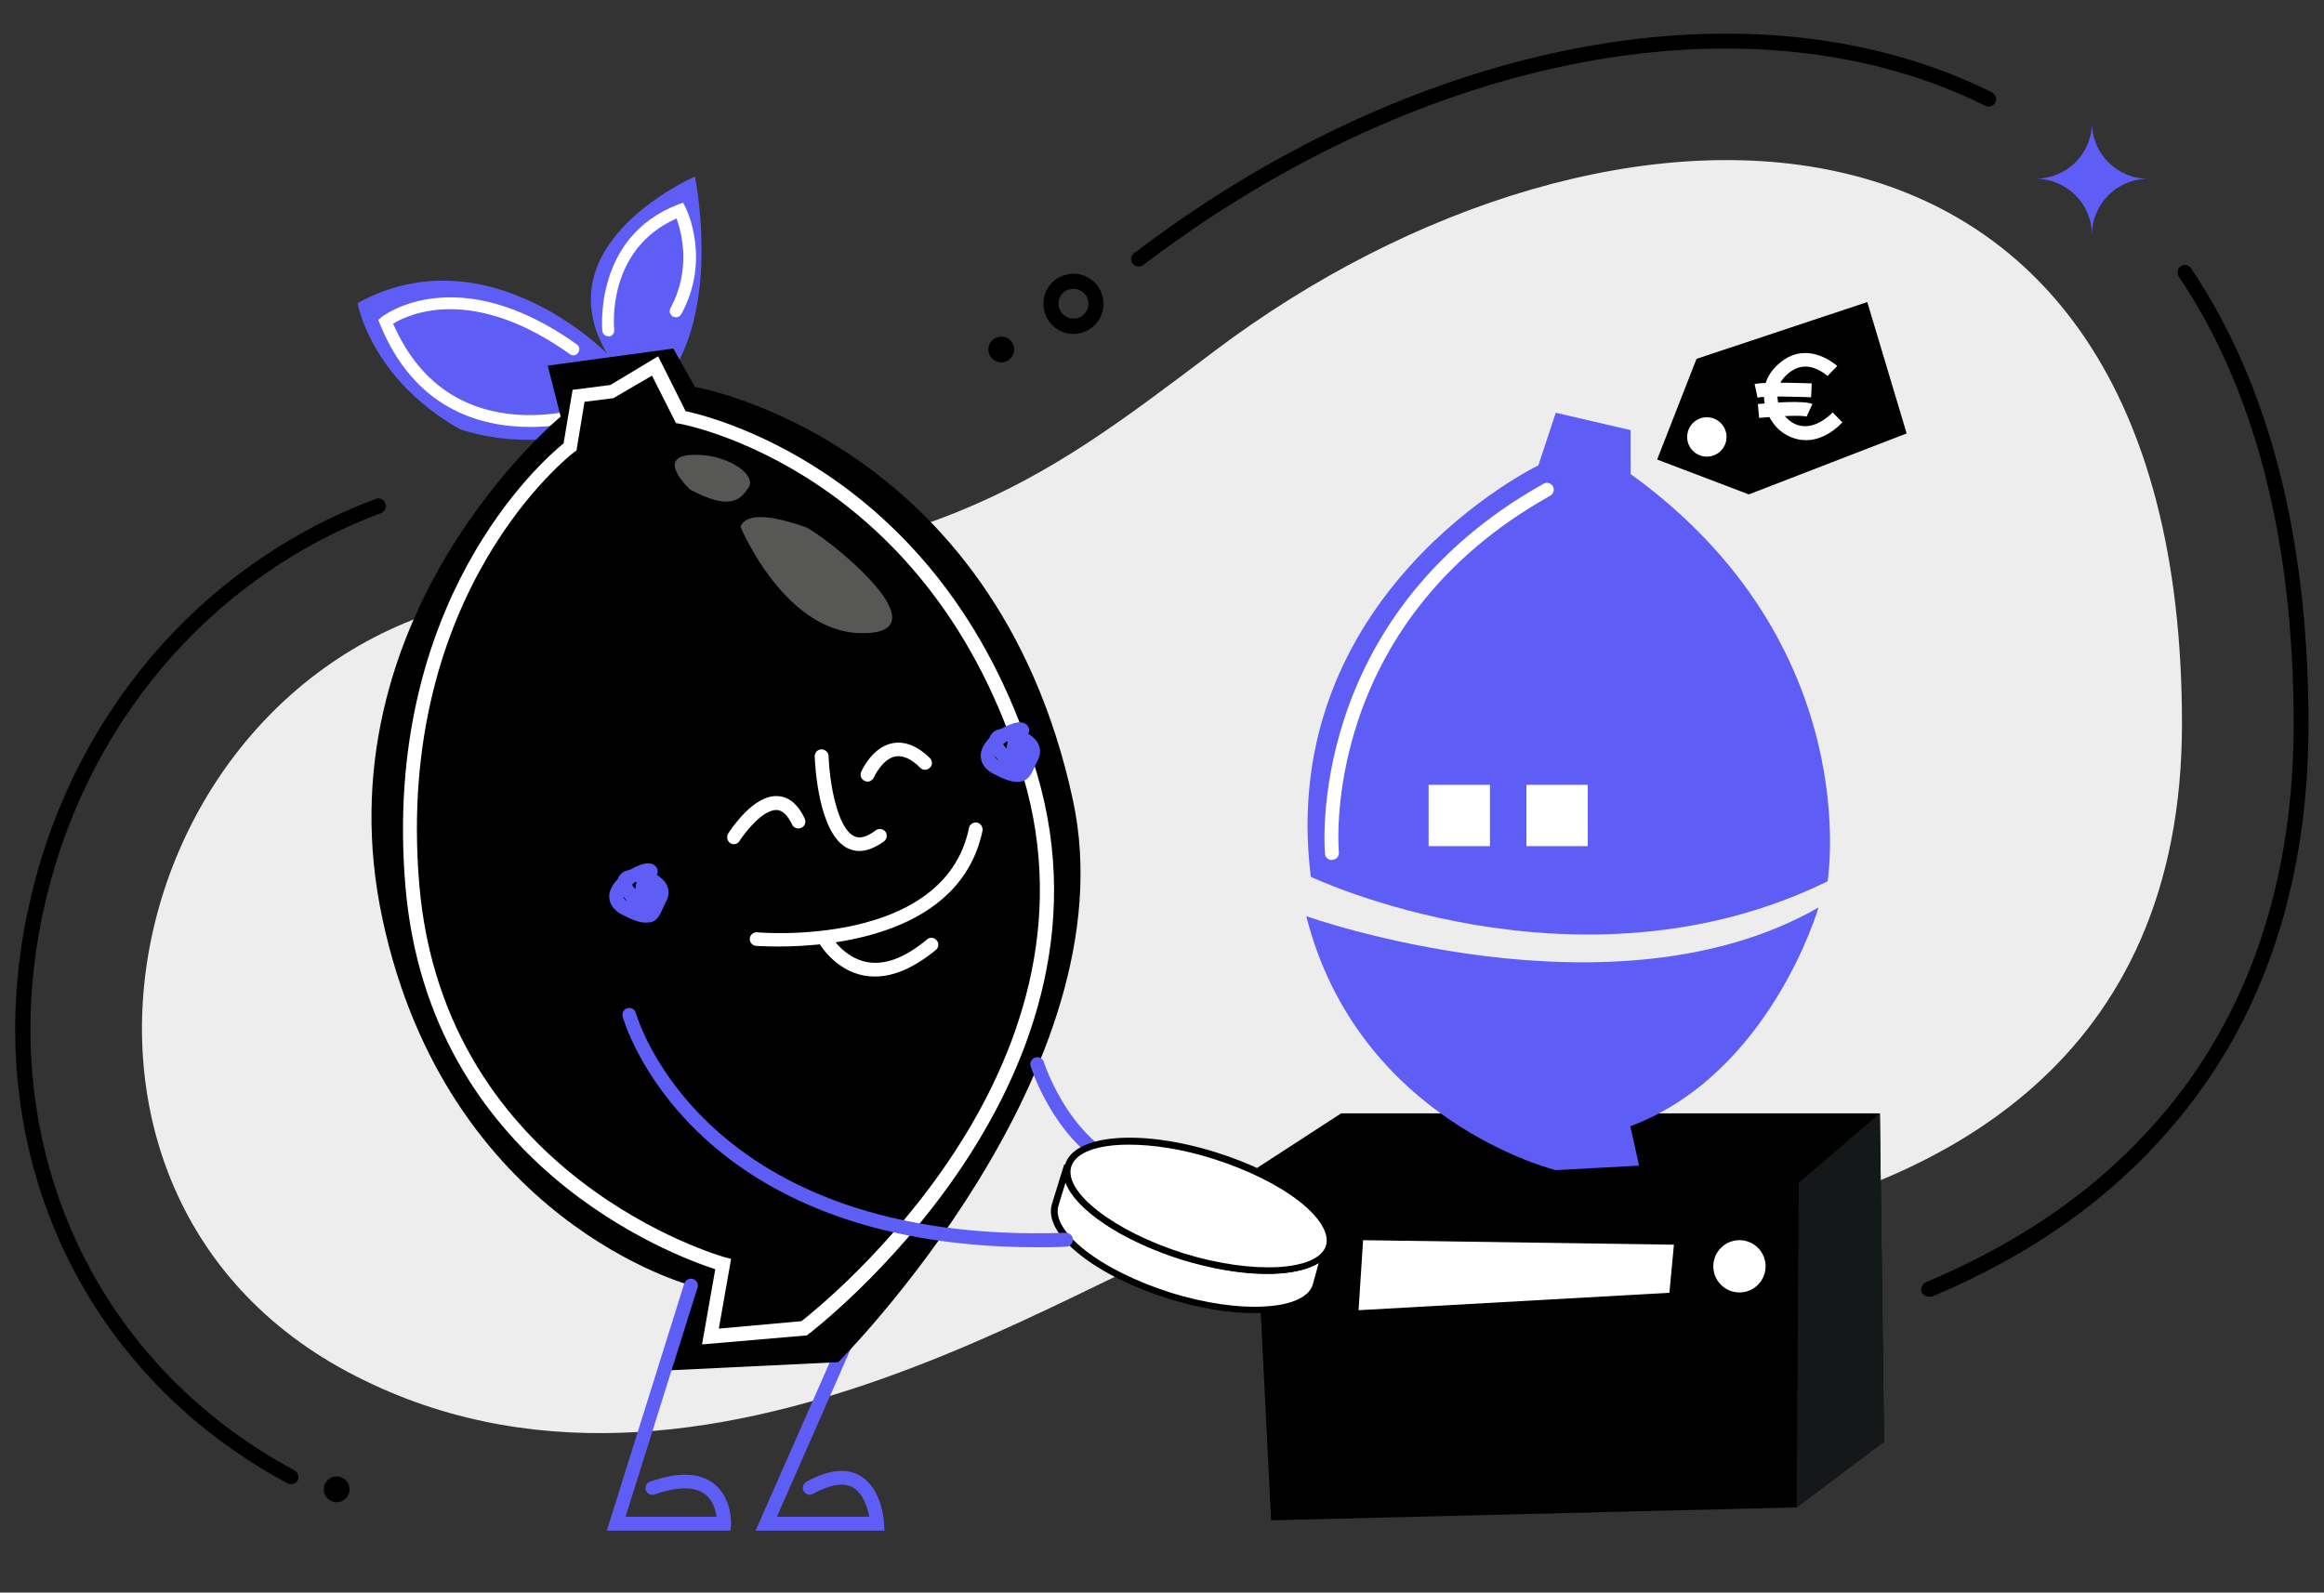 <?xml version="1.0" encoding="utf-8"?>
<!-- Generator: Adobe Illustrator 27.1.1, SVG Export Plug-In . SVG Version: 6.00 Build 0)  -->
<svg version="1.1" id="Calque_1" xmlns="http://www.w3.org/2000/svg" xmlns:xlink="http://www.w3.org/1999/xlink" x="0px" y="0px"
	 viewBox="0 0 720 493.5" style="enable-background:new 0 0 720 493.5;" xml:space="preserve">
<rect x="0" y="0" width="720" height="493.5" fill="#333333" stroke="none"/>
<style type="text/css">
	.st0{fill:#EDEDED;}
	.st1{fill:#5E5EF7;}
	.st2{fill:#FFFFFF;}
	.st3{fill:#151819;}
	.st4{fill:#575756;}
</style>
<g>
	<path class="st0" d="M380.2,381.6c-32.6,4.1-161.4,103.1-272.7,43.4S41,193,165.8,183.5s153.6-31.8,210.3-74.6
		C498.3,16.7,676,15.7,676,224.2C676,433.1,380.2,381.6,380.2,381.6z"/>
	<path d="M90.1,459.9c-0.4,0-0.8-0.1-1.1-0.3C24.7,425.1-6.9,355.5,8.6,282.3c12.5-59.4,52.8-107.1,107.8-127.7
		c1.2-0.5,2.6,0.2,3,1.4c0.5,1.2-0.2,2.6-1.4,3c-53.4,20-92.6,66.5-104.8,124.3c-15,71.2,15.6,138.8,78,172.3c1.1,0.6,1.6,2,1,3.2
		C91.7,459.5,90.9,459.9,90.1,459.9z"/>
	<path d="M352.8,82.6c-0.7,0-1.4-0.3-1.9-0.9c-0.8-1-0.6-2.5,0.5-3.3l1.1-0.8c87.6-66.2,191.4-85.4,264.6-49c1.2,0.6,1.6,2,1.1,3.1
		c-0.6,1.2-2,1.6-3.1,1.1C543.4-2.9,441.5,16.2,355.3,81.3l-1.1,0.8C353.8,82.4,353.3,82.6,352.8,82.6z"/>
	<path d="M597.6,401.8c-0.9,0-1.8-0.5-2.2-1.4c-0.5-1.2,0.1-2.6,1.3-3.1c20.1-8.4,37.8-19,52.6-31.4c12.1-10.2,22.6-21.7,31.1-34.2
		c20-29.5,30.2-65.6,30.2-107.4c0-56.9-12-103.6-35.6-138.6c-0.7-1.1-0.4-2.5,0.6-3.2c1.1-0.7,2.5-0.4,3.2,0.6
		c24.1,35.8,36.4,83.4,36.4,141.3c0,42.7-10.4,79.7-31,110c-8.8,12.9-19.5,24.7-31.9,35.2c-15.2,12.8-33.3,23.6-53.8,32.2
		C598.2,401.7,597.9,401.8,597.6,401.8z"/>
	<path class="st1" d="M648.1,38L648.1,38c0,9.6,7.8,17.4,17.4,17.4l0,0l0,0c-9.6,0-17.4,7.8-17.4,17.4l0,0l0,0
		c0-9.6-7.8-17.4-17.4-17.4l0,0l0,0C640.4,55.3,648.1,47.6,648.1,38L648.1,38z"/>
	<path d="M332.6,103.5c-1.4,0-2.8-0.3-4.2-1l0,0l0,0c-4.6-2.3-6.4-7.9-4.2-12.5c1.1-2.2,3-3.9,5.4-4.7c2.4-0.8,4.9-0.6,7.1,0.5
		s3.9,3,4.7,5.4s0.6,4.9-0.5,7.1s-3,3.9-5.4,4.7C334.5,103.3,333.5,103.5,332.6,103.5z M332.6,89.5c-0.5,0-1,0.1-1.5,0.2
		c-1.2,0.4-2.1,1.2-2.7,2.3c-1.1,2.3-0.2,5.1,2.1,6.2l0,0c1.1,0.6,2.4,0.6,3.5,0.3c1.2-0.4,2.1-1.2,2.7-2.3c0.6-1.1,0.6-2.4,0.3-3.5
		s-1.2-2.1-2.3-2.7C334,89.7,333.3,89.5,332.6,89.5z"/>
	<circle cx="310.2" cy="108.3" r="4"/>
	<circle cx="104.3" cy="461.5" r="4"/>
</g>
<g>
	<polygon points="415.5,345 582.4,345 583.7,446.7 556.6,467.1 393.8,471.1 388.4,362.6 	"/>
	<polygon class="st2" points="422.3,384.3 518.6,385.7 517.2,400.6 420.9,406 	"/>
	<path class="st1" d="M482,127.9l-5.4,16.3c0,0-81.4,39.3-70.5,127.5c0,0,82.7,39.3,160.1,1.4c0,0,12.2-73.3-61-126.2v-13.6
		L482,127.9z"/>
	<path class="st1" d="M404.7,283.9c0,0,95,33.9,158.7-2.7c0,0-14.9,51.5-58.3,67.8l2.7,12.2l-25.8,1.4
		C482,362.6,420.9,347.7,404.7,283.9z"/>
	<polygon points="513.4,142.4 525.6,111.2 578.5,93.6 590.7,134.3 541.8,153.2 	"/>
	<circle class="st2" cx="528.8" cy="135.4" r="6.1"/>
	<g>
		<path class="st2" d="M559.5,136.4c-3.4,0-6.4-1.5-8.5-3.4c-4.7-4.5-6.6-12.9-1.5-18.7c2.8-3.1,5.9-4.8,9.4-4.9
			c5.7-0.2,10.1,3.9,10.3,4l-3,3.1c0,0-3.4-3.1-7.2-2.9c-2.3,0.1-4.4,1.3-6.4,3.5c-3.3,3.8-2.1,9.6,1.2,12.7c3.8,3.6,9,2.9,14-2
			l3,3.1C566.9,134.9,563,136.4,559.5,136.4z"/>
		<path class="st2" d="M544.5,123.2l-0.9-4.2c3.9-0.8,16.3-0.2,17.7-0.2l-0.2,4.3C557.5,123,547.4,122.6,544.5,123.2z"/>
		<path class="st2" d="M545,129.5l-0.4-4.3c4.2-0.4,14.3-1.2,16.9,0l-1.8,3.9C558.4,128.6,551,128.9,545,129.5z"/>
	</g>
	<circle class="st2" cx="538.9" cy="392.4" r="8.1"/>
	<rect x="442.6" y="243.2" class="st2" width="19" height="19"/>
	<rect x="472.9" y="243.2" class="st2" width="19" height="19"/>
	<path class="st1" d="M530.1,194.3c0,0-6,22.7,8.5,35.4c14.5,12.7,5-21.5,2.8-24.9C539.3,201.5,534,193,530.1,194.3z"/>
	<path class="st1" d="M518.9,181.4c0,0-4.1-8.9,3.1-4.6c7.2,4.3,11.7,11.4,9,12.1C528.1,189.6,525.1,189.6,518.9,181.4z"/>
	<polygon class="st3" points="556.6,467.1 557.3,366.5 582.4,345 583.7,446.7 	"/>
	<path class="st2" d="M412.6,266.5c-1.1,0-2-0.8-2.1-1.9c-0.1-0.7-6.4-73.2,67.7-114.7c1-0.6,2.3-0.2,2.9,0.8s0.2,2.3-0.8,2.9
		c-71.7,40.1-65.6,109.8-65.5,110.5c0.1,1.2-0.7,2.2-1.9,2.3C412.7,266.5,412.6,266.5,412.6,266.5z"/>
</g>
<g>
	<path class="st1" d="M142.5,133c0,0,30.1,11.3,56.7-8s16.1-70.3,16.1-70.3s-47.5,20.6-27.2,54.9c0,0-37-37.8-77.3-15.7
		C110.8,93.9,114.6,117.2,142.5,133z"/>
	<path class="st2" d="M164.3,132.3c-15.9,0-36-5.8-46.6-31.9l-0.5-1.3l1.1-0.9c0.9-0.7,23.6-17.7,60.4,8.5c0.9,0.6,1,1.8,0.4,2.6
		c-0.6,0.9-1.8,1.1-2.6,0.4c-30.2-21.5-49.8-12.4-54.7-9.4c18.2,41.8,62.4,25.2,64.3,24.5c1-0.4,2.1,0.1,2.4,1.1
		c0.4,1-0.1,2.1-1.1,2.4C187.1,128.5,177.1,132.3,164.3,132.3z"/>
	<path class="st2" d="M188.5,104.2c-1,0-1.8-0.7-1.9-1.7c0-0.3-2.8-29,23.4-39.1l1.6-0.6l0.8,1.5c0.3,0.6,7.9,16.1-1.3,33
		c-0.5,0.9-1.6,1.3-2.6,0.8c-0.9-0.5-1.3-1.6-0.8-2.6c6.6-12.1,3.4-23.7,1.9-27.8c-21.7,9.6-19.4,33.5-19.3,34.5
		c0.1,1-0.6,2-1.7,2.1C188.6,104.2,188.5,104.2,188.5,104.2z"/>
	<path class="st1" d="M274,474.3h-39.9l34.7-78.8c0.5-1.1,1.7-1.6,2.8-1.1c1.1,0.5,1.6,1.7,1.1,2.8l-32,72.8h28.6
		c-0.5-2.7-1.8-7.2-5.1-9.1c-2.9-1.6-7-0.9-12.3,2c-1,0.6-2.3,0.2-2.9-0.8c-0.6-1-0.2-2.3,0.8-2.9c6.6-3.7,12.2-4.4,16.5-2
		c7,3.9,7.6,14.4,7.6,14.9L274,474.3z"/>
	<path d="M169.7,113.3l4,15.8c0,0-75.3,62-55.2,155.7S214,398.3,214,398.3l-8.1,26.4l53.8-2.6c0,0,90.7-90.6,72.7-174.2
		c-24.2-112.1-117.1-128-117.1-128l-6.7-11.9L169.7,113.3z"/>
	<path class="st2" d="M217.5,416.6l4.1-23.3c-13-4.2-88.7-32.3-96-118.7c-7.4-88.1,42.4-131.9,49-137.2l2.8-16.6l11.7-1.5l14.8-8.9
		l8.5,17c9.8,2.1,81.6,20.6,108.8,112.1c29.1,97.9-69.7,173.1-70.7,173.9l-0.5,0.4L217.5,416.6z M181.1,124.5l-2.5,15.1l-0.7,0.5
		c-0.6,0.4-55.7,42.7-48,134c7.7,91,93.9,115.3,94.7,115.5l1.9,0.5l-3.8,21.6l25.6-2.3c7.3-5.7,95.9-77.2,68.7-168.8
		c-28.3-95.1-105.7-109.2-106.5-109.3l-1.1-0.2l-7.4-14.7l-12,7L181.1,124.5z"/>
	<g>
		<path class="st2" d="M366.3,389.2c-21.5-6.7-37-18.6-35.7-27.1h-0.1l-3.5,11.3c-2.7,8.6,13.3,21.2,35.6,28.1
			c22.3,6.9,42.6,5.5,45.2-3.1l2.9-10.5C405.9,394.9,387,395.6,366.3,389.2z"/>
		<path d="M388.8,406.9c-7.9,0-17.2-1.5-26.6-4.4c-10.9-3.4-20.7-8.2-27.5-13.6c-7.1-5.6-10.2-11.2-8.8-15.8l3.8-12.3l1.8,0.5v0.9
			c-1.2,8,14.6,19.7,35,26c19.7,6.1,38.7,5.7,43.2-1l3.5-5.2l-4.6,16.6c-1.4,4.6-7.2,7.5-16.2,8.1
			C391.3,406.9,390.1,406.9,388.8,406.9z M330.1,366.5l-2.2,7.2c-1.1,3.7,1.8,8.6,8.1,13.6c6.6,5.2,16.1,9.9,26.8,13.3
			c10.7,3.3,21.2,4.8,29.6,4.2c8-0.5,13.2-3,14.3-6.7l1.9-6.9c-7.5,5-24.3,4.8-42.7-0.9l0,0C347.4,384.4,333.3,374.9,330.1,366.5z"
			/>
	</g>
	<path class="st1" d="M226.3,474.3H188l24-76.6c0.4-1.1,1.6-1.7,2.7-1.4c1.1,0.4,1.8,1.6,1.4,2.7l-22.3,71H222c-0.3-2-1.1-5.1-3.6-7
		c-3.2-2.4-8.5-2.4-15.6,0.1c-1.1,0.4-2.3-0.2-2.7-1.3c-0.4-1.1,0.2-2.3,1.3-2.7c8.6-3,15.2-2.8,19.6,0.5c5.8,4.4,5.5,12.4,5.5,12.7
		L226.3,474.3z"/>
	<path class="st1" d="M321.4,386.5c-108.6,0-128.3-70.7-128.5-71.5c-0.3-1.1,0.4-2.3,1.5-2.6c1.1-0.3,2.3,0.4,2.6,1.5
		c0.2,0.7,20.3,72.1,133.2,68.1c1.1,0,2.2,0.9,2.2,2.1s-0.9,2.2-2.1,2.2C327.4,386.5,324.4,386.5,321.4,386.5z"/>
	<path class="st1" d="M354.7,366.2c-0.1,0-0.3,0-0.4,0c-25.2-5.2-34.6-34.6-35-35.8c-0.4-1.1,0.3-2.3,1.4-2.7
		c1.1-0.4,2.3,0.3,2.7,1.4c0.1,0.3,9,28.2,31.7,32.9c1.2,0.2,1.9,1.4,1.7,2.5C356.5,365.5,355.7,366.2,354.7,366.2z"/>
	<g>
		
			<ellipse transform="matrix(0.296 -0.955 0.955 0.296 -95.525 617.745)" class="st2" cx="371.3" cy="373.7" rx="16.4" ry="42.3"/>
		<path d="M392.8,394.7c-7.7,0-16.9-1.5-26.6-4.5c-23.2-7.2-39.1-20.1-36.2-29.4s23.3-11,46.5-3.8c10.9,3.4,20.7,8.2,27.5,13.6
			c7.1,5.6,10.2,11.2,8.8,15.8C411.1,391.9,403.4,394.7,392.8,394.7z M349.8,354.7c-9.6,0-16.5,2.3-17.9,6.8
			c-2.5,7.9,13.5,20.2,34.9,26.9c21.4,6.6,41.5,5.5,44-2.4c1.1-3.7-1.8-8.6-8.1-13.6c-6.6-5.2-16.1-9.9-26.8-13.3
			C366.5,356.1,357.3,354.7,349.8,354.7z"/>
	</g>
	<path class="st1" d="M200,285.9c-1.8,0-4.1-0.8-7.3-2.5c-4-2.1-4.1-5-3.9-6.5c0.3-1.6,1.3-3.2,2.6-4.5c0.3-0.8,0.9-2,2.7-2.6
		c0.3-0.1,0.7-0.2,1.1-0.3c1.7-1,3.5-1.7,4.7-1.9c2.4-0.4,3.3,0.8,3.6,1.4c0.4,0.7,0.3,1.5,0,2.1c0.8,0.5,1.5,1.1,2.1,1.7
		c1.7,1.9,2,4.3,0.8,6.5c-0.4,0.7-0.7,1.4-1,2.1c-0.8,1.8-1.6,3.7-3.7,4.4C201.2,285.8,200.7,285.9,200,285.9z M193.1,277.8
		c0,0.4,0.3,0.9,1.3,1.5C193.9,278.8,193.5,278.3,193.1,277.8z M195.8,274.1c0.2,0.4,0.5,0.8,1,1.4c0.1-0.9,0.3-1.6,0.4-2.2
		c-0.2,0-0.3,0-0.5,0C196.5,273.6,196.1,273.9,195.8,274.1z"/>
	<path class="st1" d="M315.1,242.3c-1.8,0-4.1-0.8-7.3-2.5c-4-2.1-4.1-5-3.9-6.5c0.3-1.6,1.3-3.2,2.6-4.6c0.3-0.8,0.9-2,2.7-2.6
		c0.3-0.1,0.7-0.2,1.1-0.3c1.7-1,3.5-1.7,4.7-1.9c2.3-0.4,3.3,0.8,3.6,1.4c0.4,0.7,0.3,1.5,0,2.1c0.8,0.5,1.5,1.1,2.1,1.7
		c1.7,1.9,2,4.3,0.8,6.5c-0.4,0.7-0.7,1.4-1,2.1c-0.8,1.8-1.6,3.7-3.7,4.4C316.3,242.2,315.7,242.3,315.1,242.3z M308.2,234.2
		c0,0.4,0.3,0.9,1.3,1.5C309,235.2,308.5,234.7,308.2,234.2z M310.8,230.6c0.2,0.4,0.5,0.8,1,1.4c0.1-0.9,0.3-1.6,0.4-2.2
		c-0.2,0-0.3,0-0.5,0C311.5,230.1,311.2,230.3,310.8,230.6z"/>
	<path class="st4" d="M229.4,163.2c0,0,14,33.9,38.8,33c24.8-0.8-14-31.4-19-33C244.3,161.6,231.9,157.4,229.4,163.2z"/>
	<path class="st4" d="M213.8,151.7c0,0-10.7-9.9,0-10.7s20.6,5.8,18.2,9.9C229.4,155,226.1,158.3,213.8,151.7z"/>
	<g>
		<path class="st2" d="M266.2,263.7c-1.2,0-2.4-0.3-3.5-0.8c-9.2-4.4-10.2-26.1-10.3-28.5c0-1.2,0.9-2.2,2.1-2.2
			c1.1,0,2.2,0.9,2.2,2.1c0.3,8.3,2.7,22.3,7.9,24.8c0.7,0.3,2.6,1.3,6.7-1.8c1-0.7,2.3-0.5,3,0.4s0.5,2.3-0.4,3
			C271.1,262.7,268.6,263.7,266.2,263.7z"/>
		<path class="st2" d="M227.4,261.6c-0.4,0-0.8-0.1-1.1-0.3c-1-0.6-1.3-2-0.7-3c0.8-1.2,7.8-12.1,15.4-11.6c3.4,0.2,6.2,2.5,8.3,6.9
			c0.5,1.1,0.1,2.4-1,2.9s-2.4,0.1-2.9-1c-1.4-2.9-3-4.4-4.7-4.5c-4.4-0.2-9.9,7-11.6,9.6C228.8,261.2,228.1,261.6,227.4,261.6z"/>
		<path class="st2" d="M268.8,242.2c-0.3,0-0.6-0.1-0.9-0.2c-1.1-0.5-1.6-1.7-1.1-2.8c0.1-0.3,3.4-7.7,9.7-8.9
			c3.8-0.7,7.7,0.8,11.6,4.6c0.8,0.8,0.9,2.2,0,3c-0.8,0.8-2.2,0.9-3,0c-2.8-2.8-5.4-3.9-7.7-3.5c-4.1,0.8-6.6,6.4-6.6,6.4
			C270.4,241.7,269.6,242.2,268.8,242.2z"/>
		<path class="st2" d="M241.2,293.3c-4.2,0-6.9-0.2-7-0.2c-1.2-0.1-2-1.2-1.9-2.3c0.1-1.2,1.2-2,2.3-1.9c0.6,0.1,57.9,4.9,65.6-32.3
			c0.2-1.2,1.4-1.9,2.5-1.7s1.9,1.4,1.7,2.5C297.6,289.9,257.6,293.3,241.2,293.3z"/>
		<path class="st2" d="M271.1,302.6c-1.2,0-2.4-0.1-3.5-0.3c-9.2-1.8-13.8-10-14-10.3c-0.6-1-0.2-2.3,0.9-2.9c1-0.6,2.3-0.2,2.9,0.8
			c0,0.1,3.9,6.8,11.1,8.2c5.6,1.1,11.9-1.3,18.7-7c0.9-0.8,2.3-0.6,3,0.3c0.8,0.9,0.6,2.3-0.3,3C283.3,299.8,277,302.6,271.1,302.6
			z"/>
	</g>
</g>
</svg>
